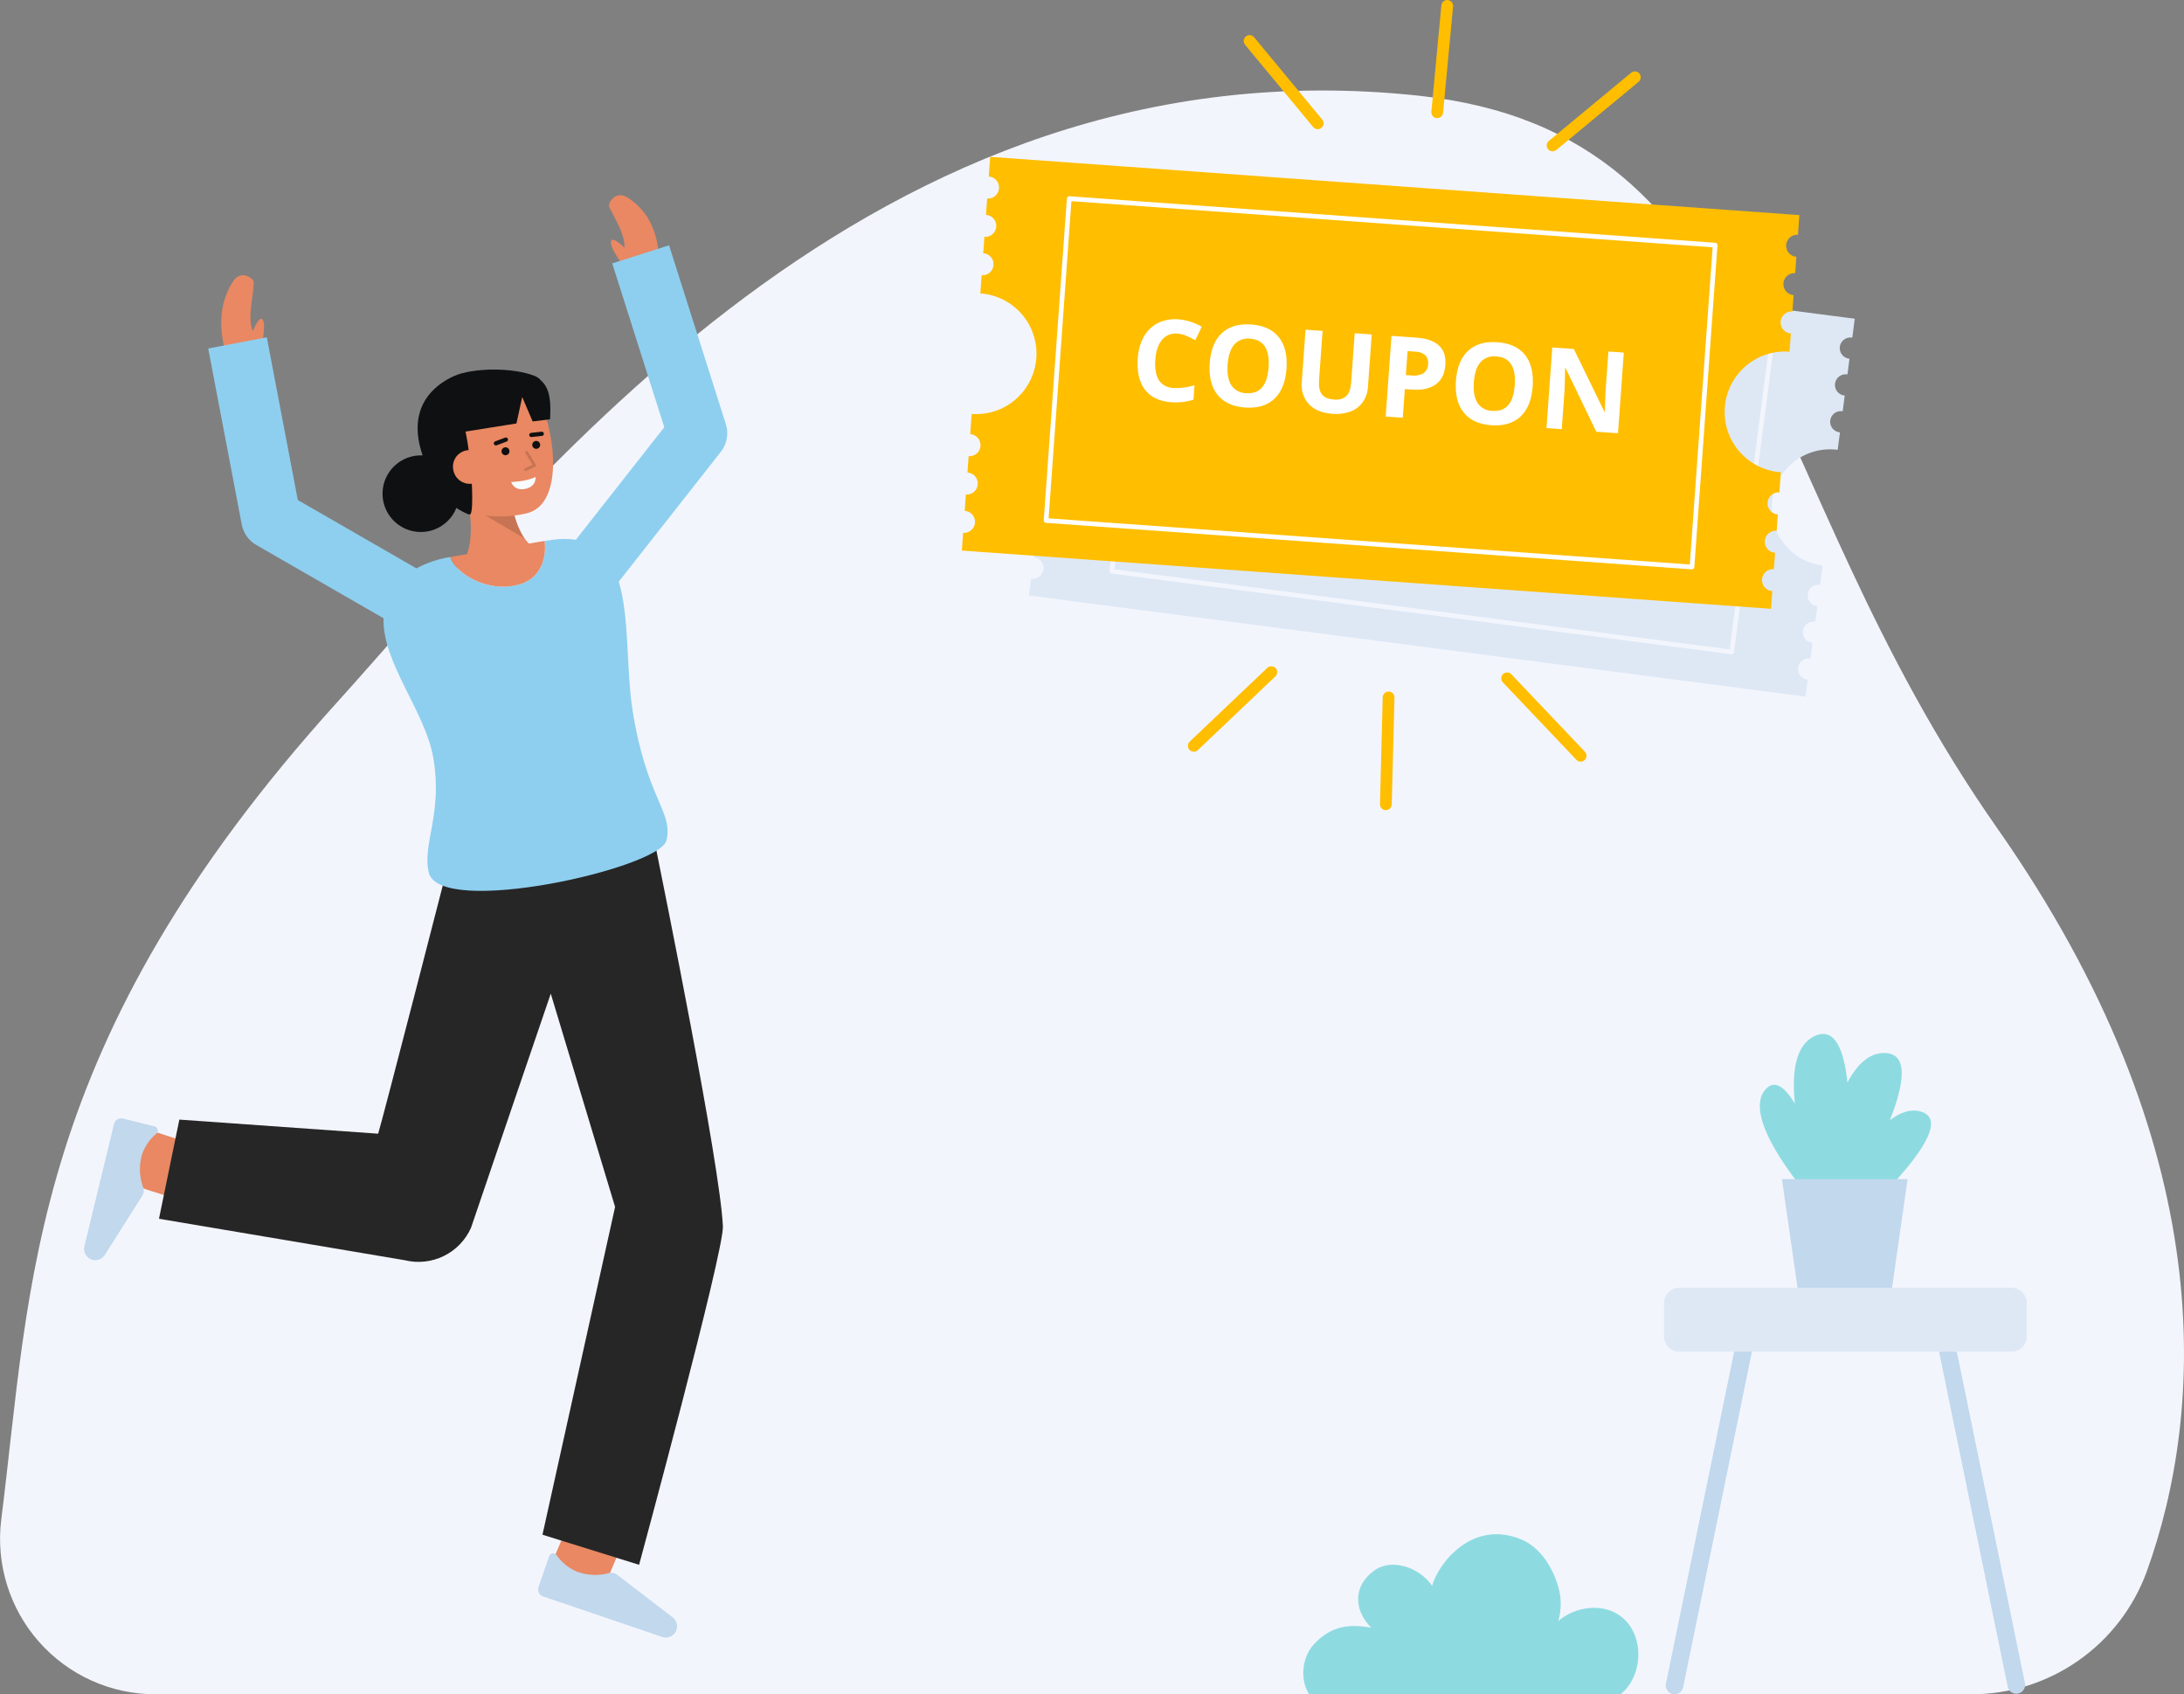 <svg width="709" height="550" viewBox="0 0 709 550" fill="none" xmlns="http://www.w3.org/2000/svg">
<rect x="0" y="0" width="709" height="550" fill="#808080" stroke="none"/>
<g clip-path="url(#clip0_17_118)">
<path d="M639.856 550C652.31 550.027 664.471 546.213 674.681 539.077C684.892 531.942 692.655 521.831 696.916 510.123C715.603 458.267 721.315 372.889 648.309 268.77C567.717 153.831 574.064 43.244 460.66 31.075C283.01 12.011 171.912 158.896 109.416 228.001C8.923 339.125 10.059 417.062 0.406 493.284C-0.483 500.387 0.15 507.597 2.261 514.435C4.372 521.274 7.913 527.586 12.65 532.95C17.387 538.314 23.21 542.609 29.733 545.548C36.257 548.488 43.331 550.006 50.485 550H639.856Z" fill="#F3F5FD"/>
<path d="M149.094 183.869C149.094 183.869 155.459 179.41 151.638 161.044L165.39 156.687C165.39 156.687 165.87 173.523 173.646 177.923L149.094 183.869Z" fill="#E98862"/>
<path opacity="0.15" d="M170.331 174.798L157.528 167.299L166.7 166.065C167.356 169.177 168.587 172.139 170.331 174.798Z" fill="black"/>
<path d="M142.76 154.834C144.432 160.34 148.164 165.295 153.354 166.499C159.032 167.976 164.985 168.041 170.694 166.689C185.946 163.514 178.556 128.841 170.397 122.94C162.238 117.039 141.302 124.012 140.101 135.724C139.48 141.781 141.168 149.589 142.76 154.834Z" fill="#E98862"/>
<path d="M175.63 123.52C175.079 122.847 174.361 122.331 173.548 122.024C166.244 119.15 153.403 119.434 147.536 122.013C140.732 125.003 132.607 132.028 136.66 146.115C136.831 146.708 137.007 147.278 137.184 147.837C134.905 147.733 132.642 148.258 130.642 149.355C128.641 150.452 126.982 152.079 125.844 154.057C124.706 156.035 124.135 158.288 124.192 160.569C124.249 162.85 124.932 165.072 126.167 166.991C127.402 168.909 129.142 170.451 131.194 171.446C133.247 172.442 135.534 172.853 137.804 172.635C140.075 172.417 142.242 171.578 144.067 170.21C145.893 168.842 147.307 166.997 148.155 164.879C149.316 165.654 150.548 166.318 151.834 166.86C152.739 167.256 152.893 166.823 153.07 165.85C153.686 162.453 153.086 149.392 151.122 140.094L167.655 137.461L169.528 128.868L172.919 136.809L178.573 136.107C178.776 131.556 178.931 126.401 175.63 123.52Z" fill="#0F1011"/>
<path d="M164.106 147.773C164.817 147.773 165.393 147.197 165.393 146.486C165.393 145.775 164.817 145.199 164.106 145.199C163.396 145.199 162.82 145.775 162.82 146.486C162.82 147.197 163.396 147.773 164.106 147.773Z" fill="#0F1011"/>
<path d="M174.075 145.698C174.785 145.698 175.361 145.122 175.361 144.412C175.361 143.701 174.785 143.125 174.075 143.125C173.364 143.125 172.789 143.701 172.789 144.412C172.789 145.122 173.364 145.698 174.075 145.698Z" fill="#0F1011"/>
<path d="M172.489 141.193L175.876 140.815" stroke="#0F1011" stroke-width="1.362" stroke-miterlimit="10" stroke-linecap="round"/>
<path d="M160.99 143.914L164.225 142.697" stroke="#0F1011" stroke-width="1.362" stroke-miterlimit="10" stroke-linecap="round"/>
<path d="M157.853 150.435C158.009 151.14 158.023 151.869 157.894 152.58C157.766 153.29 157.498 153.969 157.106 154.575C156.714 155.181 156.206 155.704 155.61 156.112C155.015 156.52 154.344 156.806 153.637 156.953C152.931 157.1 152.202 157.105 151.493 156.968C150.784 156.831 150.11 156.554 149.509 156.155C148.908 155.755 148.392 155.24 147.991 154.639C147.591 154.038 147.313 153.364 147.175 152.655C147.016 151.953 147.001 151.226 147.129 150.518C147.257 149.809 147.527 149.134 147.921 148.532C148.316 147.93 148.827 147.413 149.426 147.013C150.024 146.613 150.696 146.337 151.403 146.203C155.245 145.601 157.239 147.485 157.853 150.435Z" fill="#E98862"/>
<g opacity="0.15">
<path d="M170.651 152.867C170.546 152.88 170.439 152.855 170.351 152.796C170.263 152.737 170.199 152.648 170.17 152.546C170.142 152.444 170.151 152.335 170.196 152.239C170.24 152.143 170.318 152.066 170.415 152.022L172.912 150.902L170.595 147.083C170.538 146.982 170.522 146.863 170.551 146.751C170.58 146.639 170.651 146.543 170.75 146.483C170.849 146.423 170.968 146.404 171.081 146.43C171.194 146.456 171.292 146.525 171.354 146.623L173.929 150.874C173.961 150.928 173.982 150.988 173.99 151.051C173.997 151.113 173.991 151.177 173.973 151.237C173.954 151.297 173.923 151.352 173.881 151.399C173.839 151.446 173.788 151.484 173.731 151.509L170.774 152.835C170.735 152.851 170.694 152.863 170.651 152.867Z" fill="black"/>
</g>
<path d="M165.943 156.472C165.943 156.472 170.717 156.383 173.877 154.82C173.877 154.82 174.232 157.929 170.544 158.696C166.857 159.464 165.943 156.472 165.943 156.472Z" fill="#F8FCFF"/>
<path d="M203.904 88.425L213.764 84.776C213.764 84.776 215.007 71.227 203.635 64.062C199.865 61.688 197.115 65.909 197.806 67.287C200.088 71.843 202.795 76.035 202.741 80.415C201.283 79.053 199.181 77.306 198.561 77.946C196.931 79.617 203.904 88.425 203.904 88.425Z" fill="#E98862"/>
<path d="M57.852 389.266L61.549 370.986C61.604 370.997 61.676 371.011 61.761 371.033C60.422 370.694 52.359 368.102 45.657 365.895L39.827 383.611C55.637 388.818 57.304 389.155 57.852 389.266Z" fill="#E98862"/>
<path d="M27.394 404.57C27.276 405.057 27.26 405.564 27.346 406.058C27.433 406.552 27.621 407.023 27.898 407.441C28.174 407.859 28.534 408.215 28.955 408.488C29.376 408.761 29.848 408.944 30.343 409.026C31.028 409.139 31.732 409.054 32.371 408.781C33.01 408.507 33.558 408.057 33.95 407.483L46.201 388.145C46.437 387.771 46.589 387.349 46.646 386.91C46.704 386.471 46.666 386.024 46.535 385.601C45.24 382.208 45.066 378.488 46.041 374.989C46.912 372.292 48.524 369.893 50.692 368.068C50.901 367.912 51.06 367.7 51.153 367.456C51.246 367.213 51.267 366.948 51.215 366.693C51.163 366.437 51.039 366.202 50.858 366.014C50.678 365.827 50.447 365.694 50.194 365.633L39.892 363.093C39.588 363.018 39.272 363.004 38.963 363.051C38.653 363.098 38.356 363.206 38.089 363.369C37.821 363.531 37.589 363.745 37.404 363.998C37.219 364.251 37.086 364.537 37.013 364.842L27.394 404.57Z" fill="#C1D8ED"/>
<path d="M195.239 517.114C201.841 501.827 202.326 500.196 202.486 499.66L184.618 494.338C184.634 494.284 184.654 494.215 184.684 494.132C184.227 495.436 180.923 503.238 178.125 509.718L195.239 517.114Z" fill="#E98862"/>
<path d="M214.989 531.382C215.464 531.544 215.968 531.605 216.468 531.564C216.968 531.522 217.454 531.377 217.896 531.139C218.337 530.9 218.725 530.573 219.035 530.178C219.344 529.783 219.569 529.328 219.694 528.842C219.869 528.169 219.847 527.461 219.632 526.8C219.418 526.139 219.019 525.553 218.483 525.112L200.33 511.168C199.977 510.899 199.571 510.71 199.139 510.613C198.707 510.517 198.259 510.514 197.826 510.607C194.332 511.593 190.614 511.432 187.217 510.148C184.61 509.038 182.367 507.216 180.744 504.892C180.607 504.671 180.41 504.492 180.176 504.378C179.942 504.264 179.68 504.219 179.421 504.249C179.162 504.278 178.917 504.38 178.714 504.543C178.511 504.707 178.359 504.924 178.275 505.171L174.822 515.207C174.721 515.503 174.678 515.817 174.697 516.129C174.717 516.442 174.798 516.747 174.936 517.028C175.074 517.31 175.266 517.561 175.501 517.768C175.736 517.974 176.009 518.132 176.306 518.233L214.989 531.382Z" fill="#C1D8ED"/>
<path d="M234.677 398.091C233.763 377.871 215.05 285.872 213.067 275.95L145.919 278.992C145.919 278.992 123.657 365.603 122.753 368.015L58.227 363.442L51.612 395.629L131.411 409.091C135.661 410.134 140.142 409.649 144.072 407.723C148.002 405.797 151.13 402.551 152.912 398.553C152.912 398.553 178.285 323.932 178.797 322.556L199.679 391.789L176.105 498.198L207.47 507.959C207.47 507.959 235.048 406.268 234.677 398.091Z" fill="#262626"/>
<path d="M84.26 115.239L73.767 115.886C73.767 115.886 68.263 102.342 75.769 91.196C78.255 87.5 82.479 90.249 82.404 91.79C82.156 96.88 80.273 103.461 82.09 107.444C82.873 105.61 84.092 103.167 84.915 103.498C87.081 104.363 84.26 115.239 84.26 115.239Z" fill="#E98862"/>
<path d="M234.032 146.632L200.874 188.818C204.434 200.515 203.227 217.461 205.419 231.005C210.018 259.479 218.62 263.493 216.348 272.836C214.146 281.896 142.752 297.926 139.21 283.263C136.964 273.938 143.835 264.257 140.639 245.881C138.074 231.085 123.985 214.894 124.518 200.702L83.166 176.882C81.96 176.185 80.918 175.236 80.11 174.101C79.303 172.965 78.75 171.669 78.487 170.301L67.594 113.122L86.61 109.49L96.677 162.316L135.18 184.502C138.562 182.695 142.218 181.456 146.001 180.834C146.01 180.834 146.046 180.825 146.126 180.816C147.626 185.612 157.427 192.478 168.053 189.866C176.026 187.93 177.419 180.461 176.798 175.612C176.745 175.621 176.682 175.63 176.62 175.638C178.183 175.39 179.15 175.248 179.257 175.23C181.806 174.864 184.394 174.858 186.945 175.212L215.646 138.692L198.752 85.501L217.2 79.631L235.648 137.715C236.127 139.22 236.23 140.82 235.948 142.374C235.667 143.929 235.009 145.391 234.032 146.632Z" fill="#8ECFEF"/>
<path d="M168.053 189.864C157.427 192.475 147.626 185.61 146.125 180.814V180.805C148.158 180.458 174.765 175.929 175.191 175.858C175.768 175.769 176.247 175.689 176.62 175.636C176.682 175.627 176.744 175.618 176.798 175.609C177.419 180.458 176.025 187.93 168.053 189.864Z" fill="#E98862"/>
<path d="M425.011 550H526.076C533.489 544.081 534 530.745 526.316 524.79C520.393 520.201 511.439 521.429 505.872 526.202C506.912 522.648 506.933 518.873 505.932 515.308C504.121 508.887 500.098 502.365 493.954 499.766C478.276 493.148 467.135 507.014 464.903 514.768C460.889 508.862 451.908 505.74 446.273 509.717C439.133 514.752 439.456 522.689 445.152 528.387C437.563 526.971 431.848 528.064 426.584 533.716C422.575 538.021 421.964 545.352 425.011 550Z" fill="#8DDBE0"/>
<path d="M623.841 360.919C620.411 359.795 616.89 361.056 613.523 363.619C617.962 352.411 619.79 342.288 612.205 341.833C606.898 341.514 602.833 345.587 599.745 351.377C598.659 341.196 595.855 333.602 589.579 336.12C582.687 338.884 581.639 348.357 582.685 358.268C579.648 353.205 576.381 350.383 573.411 353.352C564.553 362.214 586.296 387.19 586.296 387.19H591.694L594.775 390.536C594.154 391.856 593.809 392.641 593.809 392.641L597.724 400.61C597.724 400.61 638.077 365.58 623.841 360.919Z" fill="#8DDBE0"/>
<path d="M614.159 418.458H583.597L578.481 382.765H619.275L614.159 418.458Z" fill="#C1D8ED"/>
<path d="M570.615 429.578L546.379 547.839C546.224 548.457 545.867 549.005 545.365 549.396C544.863 549.787 544.245 550 543.609 550C543.175 550 542.746 549.901 542.356 549.71C541.966 549.52 541.624 549.243 541.358 548.9C541.091 548.558 540.905 548.159 540.815 547.734C540.726 547.309 540.734 546.869 540.84 546.447L565.421 426.82L570.615 429.578Z" fill="#C1D8ED"/>
<path d="M627.559 429.389L651.795 547.65C651.95 548.267 652.306 548.816 652.808 549.207C653.31 549.599 653.928 549.812 654.564 549.812C654.998 549.812 655.427 549.713 655.817 549.522C656.207 549.331 656.549 549.054 656.816 548.712C657.083 548.369 657.268 547.97 657.358 547.545C657.448 547.12 657.44 546.681 657.334 546.259L632.752 426.631L627.559 429.389Z" fill="#C1D8ED"/>
<path d="M653.031 418.011H545.141C542.413 418.011 540.202 420.223 540.202 422.953V433.83C540.202 436.56 542.413 438.772 545.141 438.772H653.031C655.759 438.772 657.97 436.56 657.97 433.83V422.953C657.97 420.223 655.759 418.011 653.031 418.011Z" fill="#DEE8F5"/>
<path d="M601.315 109.591L602.114 103.463L559.146 97.868L392.937 76.237L349.969 70.642L349.17 76.77C349.637 76.808 350.091 76.941 350.505 77.16C350.919 77.379 351.284 77.68 351.579 78.044C351.874 78.408 352.091 78.828 352.219 79.279C352.346 79.73 352.381 80.202 352.321 80.667C352.261 81.131 352.107 81.579 351.869 81.982C351.631 82.386 351.314 82.737 350.936 83.014C350.558 83.291 350.129 83.489 349.673 83.596C349.216 83.702 348.744 83.714 348.282 83.633L347.621 88.72C348.087 88.76 348.54 88.893 348.953 89.113C349.366 89.332 349.73 89.633 350.024 89.998C350.317 90.362 350.534 90.782 350.661 91.233C350.787 91.683 350.822 92.154 350.761 92.618C350.701 93.082 350.547 93.529 350.309 93.932C350.071 94.335 349.755 94.686 349.378 94.963C349.001 95.24 348.572 95.437 348.116 95.544C347.661 95.65 347.189 95.664 346.728 95.582L346.067 100.67C346.533 100.709 346.986 100.843 347.399 101.063C347.812 101.282 348.176 101.583 348.469 101.948C348.763 102.312 348.979 102.732 349.106 103.182C349.233 103.633 349.267 104.104 349.207 104.568C349.146 105.032 348.993 105.479 348.755 105.882C348.517 106.285 348.2 106.636 347.823 106.913C347.446 107.19 347.017 107.387 346.562 107.494C346.106 107.6 345.634 107.613 345.173 107.532L344.437 113.197L344.488 113.203C349.442 113.88 353.927 116.489 356.965 120.463C360.002 124.436 361.345 129.45 360.7 134.41C360.055 139.371 357.475 143.874 353.523 146.938C349.571 150.002 344.568 151.377 339.605 150.763L339.555 150.756L338.737 157.043C339.203 157.082 339.656 157.216 340.069 157.436C340.482 157.655 340.846 157.956 341.14 158.321C341.433 158.685 341.65 159.105 341.777 159.555C341.903 160.006 341.938 160.477 341.877 160.941C341.817 161.405 341.663 161.852 341.425 162.255C341.188 162.658 340.871 163.008 340.494 163.285C340.117 163.562 339.688 163.76 339.232 163.867C338.777 163.973 338.305 163.986 337.844 163.905L337.183 168.993C337.651 169.029 338.108 169.16 338.524 169.379C338.94 169.597 339.308 169.898 339.604 170.264C339.9 170.629 340.119 171.051 340.247 171.503C340.375 171.956 340.41 172.43 340.348 172.896C340.287 173.362 340.132 173.811 339.892 174.216C339.652 174.62 339.332 174.971 338.951 175.248C338.571 175.524 338.138 175.72 337.68 175.824C337.221 175.928 336.747 175.937 336.284 175.852L335.623 180.939C336.09 180.977 336.544 181.11 336.958 181.329C337.372 181.548 337.737 181.848 338.032 182.213C338.326 182.577 338.544 182.997 338.671 183.448C338.799 183.899 338.834 184.371 338.773 184.836C338.713 185.3 338.56 185.748 338.322 186.151C338.084 186.555 337.766 186.906 337.389 187.183C337.011 187.46 336.581 187.658 336.125 187.765C335.669 187.871 335.196 187.883 334.735 187.802L334.018 193.312L376.986 198.908L543.188 220.544L586.16 226.139L586.877 220.633C586.411 220.592 585.96 220.457 585.548 220.237C585.136 220.017 584.773 219.716 584.481 219.352C584.188 218.987 583.973 218.568 583.846 218.118C583.72 217.669 583.686 217.198 583.746 216.735C583.807 216.272 583.96 215.826 584.197 215.423C584.434 215.021 584.75 214.671 585.126 214.394C585.502 214.117 585.93 213.918 586.384 213.811C586.838 213.704 587.31 213.689 587.77 213.769L588.431 208.683C587.965 208.643 587.512 208.51 587.099 208.29C586.686 208.071 586.322 207.77 586.029 207.406C585.735 207.042 585.518 206.622 585.392 206.172C585.265 205.722 585.23 205.251 585.29 204.787C585.35 204.323 585.503 203.876 585.741 203.473C585.978 203.07 586.294 202.719 586.671 202.442C587.047 202.165 587.476 201.967 587.931 201.86C588.386 201.752 588.858 201.739 589.319 201.819L589.981 196.733C589.515 196.693 589.062 196.56 588.649 196.34C588.236 196.121 587.872 195.82 587.579 195.456C587.285 195.092 587.069 194.672 586.942 194.222C586.815 193.772 586.78 193.301 586.84 192.837C586.9 192.373 587.053 191.926 587.291 191.523C587.528 191.12 587.844 190.769 588.221 190.492C588.597 190.215 589.026 190.017 589.481 189.91C589.936 189.803 590.408 189.789 590.869 189.869L591.686 183.584L591.636 183.577C589.171 183.256 586.793 182.453 584.638 181.213C582.483 179.972 580.594 178.32 579.077 176.349C577.561 174.379 576.447 172.128 575.8 169.727C575.153 167.326 574.985 164.821 575.305 162.355C575.626 159.888 576.429 157.51 577.669 155.354C578.908 153.198 580.56 151.308 582.53 149.791C584.5 148.274 586.749 147.16 589.149 146.512C591.549 145.865 594.053 145.697 596.519 146.017L596.57 146.023L597.307 140.359C596.84 140.321 596.386 140.188 595.972 139.969C595.558 139.75 595.193 139.449 594.898 139.085C594.603 138.721 594.386 138.301 594.258 137.85C594.131 137.399 594.096 136.927 594.156 136.462C594.216 135.998 594.37 135.55 594.608 135.146C594.846 134.743 595.163 134.392 595.541 134.115C595.918 133.837 596.348 133.64 596.804 133.533C597.261 133.427 597.733 133.414 598.195 133.496L598.857 128.409C598.39 128.371 597.936 128.238 597.522 128.019C597.108 127.8 596.743 127.499 596.448 127.135C596.154 126.771 595.936 126.351 595.808 125.9C595.681 125.449 595.646 124.977 595.706 124.512C595.766 124.048 595.92 123.6 596.158 123.197C596.396 122.793 596.714 122.442 597.091 122.165C597.469 121.887 597.898 121.69 598.354 121.583C598.811 121.477 599.284 121.465 599.745 121.546L600.406 116.459C599.94 116.419 599.487 116.286 599.074 116.066C598.661 115.847 598.297 115.545 598.003 115.181C597.71 114.817 597.493 114.397 597.366 113.946C597.24 113.496 597.206 113.025 597.266 112.561C597.326 112.097 597.48 111.65 597.718 111.247C597.956 110.844 598.272 110.493 598.649 110.216C599.026 109.939 599.455 109.742 599.911 109.635C600.366 109.528 600.839 109.515 601.299 109.596L601.315 109.591Z" fill="#DEE8F5"/>
<path d="M562.22 212.369C562.17 212.374 562.12 212.374 562.071 212.369L360.815 186.169C360.719 186.157 360.626 186.126 360.542 186.077C360.458 186.029 360.385 185.965 360.326 185.888C360.267 185.811 360.223 185.724 360.198 185.63C360.173 185.537 360.166 185.439 360.178 185.343L373.224 85.051C373.249 84.857 373.351 84.681 373.505 84.562C373.66 84.443 373.856 84.39 374.05 84.415L575.306 110.615C575.402 110.628 575.494 110.659 575.578 110.707C575.662 110.756 575.736 110.82 575.795 110.897C575.854 110.974 575.897 111.061 575.922 111.155C575.947 111.248 575.954 111.346 575.941 111.442L562.898 211.733C562.876 211.901 562.796 212.056 562.672 212.172C562.549 212.288 562.389 212.358 562.22 212.369ZM361.737 184.8L561.532 210.808L574.382 111.981L374.59 85.972L361.737 184.8Z" fill="#F3F5FD"/>
<path d="M449.844 262.989C449.339 262.976 448.859 262.763 448.511 262.397C448.163 262.03 447.974 261.54 447.986 261.035L448.874 226.337C448.887 225.831 449.1 225.35 449.467 225.001C449.835 224.652 450.325 224.463 450.831 224.476C451.338 224.489 451.818 224.703 452.167 225.07C452.516 225.438 452.704 225.928 452.691 226.435L451.804 261.133C451.797 261.383 451.741 261.63 451.639 261.859C451.536 262.088 451.39 262.294 451.208 262.467C451.026 262.639 450.812 262.774 450.578 262.864C450.344 262.953 450.095 262.996 449.844 262.989Z" fill="#FFBE00"/>
<path d="M513.091 247.249C512.841 247.243 512.595 247.187 512.366 247.085C512.138 246.983 511.932 246.838 511.76 246.656L487.86 221.493C487.517 221.125 487.334 220.637 487.349 220.134C487.364 219.631 487.578 219.155 487.942 218.808C488.307 218.462 488.793 218.274 489.296 218.284C489.798 218.294 490.277 218.503 490.626 218.864L514.522 244.027C514.782 244.301 514.956 244.645 515.02 245.017C515.084 245.389 515.037 245.772 514.883 246.117C514.73 246.462 514.478 246.753 514.159 246.955C513.84 247.157 513.468 247.259 513.091 247.249Z" fill="#FFBE00"/>
<path d="M387.487 244.03C387.11 244.02 386.744 243.899 386.436 243.681C386.128 243.463 385.891 243.159 385.756 242.807C385.62 242.454 385.592 242.07 385.675 241.702C385.758 241.334 385.948 240.998 386.222 240.738L411.374 216.833C411.554 216.654 411.769 216.513 412.004 216.419C412.24 216.324 412.492 216.277 412.745 216.281C412.999 216.284 413.25 216.339 413.482 216.441C413.715 216.543 413.925 216.69 414.1 216.874C414.275 217.058 414.411 217.276 414.501 217.513C414.591 217.751 414.632 218.004 414.623 218.258C414.614 218.511 414.554 218.761 414.448 218.991C414.341 219.222 414.189 219.429 414.002 219.6L388.85 243.506C388.668 243.679 388.455 243.814 388.221 243.904C387.987 243.994 387.737 244.037 387.487 244.03Z" fill="#FFBE00"/>
<path d="M469.995 0.009C470.498 0.056 470.963 0.302 471.285 0.691C471.608 1.081 471.763 1.583 471.716 2.087L468.464 36.644C468.411 37.143 468.164 37.601 467.775 37.919C467.387 38.237 466.889 38.389 466.389 38.342C465.89 38.296 465.429 38.054 465.106 37.669C464.783 37.285 464.625 36.789 464.665 36.288L467.917 1.733C467.94 1.483 468.012 1.24 468.129 1.018C468.246 0.796 468.405 0.6 468.598 0.44C468.791 0.279 469.014 0.159 469.254 0.085C469.493 0.011 469.745 -0.015 469.995 0.009Z" fill="#FFBE00"/>
<path d="M405.823 11.398C406.072 11.421 406.315 11.493 406.536 11.61C406.758 11.727 406.954 11.887 407.114 12.081L429.239 38.813C429.562 39.203 429.716 39.705 429.669 40.209C429.621 40.713 429.376 41.177 428.986 41.5C428.597 41.823 428.095 41.977 427.591 41.93C427.087 41.883 426.623 41.637 426.301 41.247L404.175 14.514C403.934 14.223 403.785 13.868 403.747 13.492C403.708 13.117 403.782 12.738 403.958 12.405C404.134 12.071 404.406 11.797 404.738 11.618C405.07 11.438 405.447 11.361 405.823 11.397V11.398Z" fill="#FFBE00"/>
<path d="M530.916 23.18C531.292 23.215 531.65 23.361 531.944 23.599C532.238 23.838 532.454 24.158 532.565 24.52C532.676 24.882 532.678 25.268 532.569 25.631C532.46 25.993 532.246 26.315 531.953 26.555L505.232 48.69C505.039 48.849 504.816 48.97 504.577 49.043C504.337 49.117 504.086 49.143 503.837 49.12C503.587 49.096 503.345 49.023 503.123 48.906C502.902 48.789 502.706 48.63 502.546 48.437C502.386 48.243 502.266 48.021 502.193 47.781C502.119 47.542 502.093 47.29 502.117 47.041C502.14 46.791 502.212 46.549 502.33 46.327C502.447 46.106 502.606 45.91 502.799 45.75L529.521 23.616C529.713 23.455 529.935 23.334 530.175 23.259C530.414 23.184 530.666 23.157 530.916 23.18Z" fill="#FFBE00"/>
<path d="M583.678 76.208L584.137 69.826L539.367 66.603L366.211 54.138L321.441 50.914L320.982 57.295C321.453 57.326 321.914 57.45 322.337 57.66C322.76 57.87 323.137 58.161 323.448 58.518C323.758 58.874 323.994 59.288 324.144 59.736C324.293 60.184 324.353 60.658 324.319 61.129C324.285 61.6 324.158 62.06 323.946 62.482C323.734 62.904 323.44 63.28 323.082 63.589C322.724 63.897 322.309 64.131 321.86 64.278C321.411 64.425 320.938 64.482 320.467 64.445L320.086 69.745C320.558 69.775 321.019 69.899 321.443 70.109C321.866 70.318 322.245 70.609 322.555 70.966C322.866 71.322 323.103 71.737 323.253 72.185C323.403 72.633 323.463 73.107 323.429 73.579C323.395 74.051 323.268 74.511 323.055 74.933C322.843 75.356 322.549 75.732 322.19 76.04C321.832 76.348 321.416 76.583 320.967 76.729C320.517 76.876 320.043 76.932 319.572 76.895L319.191 82.195C319.662 82.225 320.123 82.349 320.547 82.558C320.971 82.768 321.349 83.059 321.659 83.416C321.97 83.772 322.207 84.186 322.357 84.635C322.507 85.084 322.567 85.557 322.533 86.029C322.499 86.501 322.372 86.961 322.16 87.383C321.947 87.806 321.653 88.182 321.295 88.49C320.936 88.798 320.52 89.032 320.071 89.179C319.622 89.326 319.148 89.382 318.676 89.345L318.252 95.247H318.305C323.487 95.627 328.307 98.049 331.705 101.981C335.103 105.913 336.802 111.034 336.429 116.219C336.056 121.403 333.642 126.228 329.716 129.633C325.79 133.038 320.673 134.744 315.49 134.378H315.437L314.966 140.926C315.437 140.957 315.898 141.081 316.322 141.29C316.746 141.5 317.124 141.791 317.435 142.148C317.745 142.504 317.982 142.918 318.132 143.367C318.282 143.815 318.342 144.289 318.308 144.761C318.274 145.232 318.147 145.693 317.935 146.115C317.722 146.537 317.428 146.914 317.07 147.222C316.711 147.53 316.295 147.764 315.846 147.911C315.397 148.058 314.923 148.114 314.452 148.077L314.071 153.376C314.542 153.408 315.002 153.532 315.426 153.742C315.849 153.951 316.226 154.243 316.536 154.599C316.846 154.956 317.083 155.37 317.233 155.818C317.382 156.266 317.442 156.739 317.408 157.211C317.374 157.682 317.247 158.142 317.035 158.564C316.823 158.986 316.529 159.362 316.171 159.67C315.813 159.978 315.398 160.213 314.949 160.36C314.5 160.507 314.027 160.563 313.556 160.527L313.175 165.826C313.647 165.857 314.108 165.981 314.531 166.19C314.955 166.4 315.333 166.691 315.644 167.047C315.955 167.404 316.192 167.818 316.342 168.267C316.492 168.715 316.551 169.189 316.517 169.661C316.483 170.132 316.357 170.592 316.144 171.015C315.932 171.437 315.638 171.813 315.279 172.122C314.921 172.43 314.505 172.664 314.056 172.811C313.606 172.958 313.132 173.014 312.661 172.977L312.247 178.718L357.017 181.941L530.172 194.407L574.942 197.63L575.354 191.889C574.883 191.858 574.423 191.733 574 191.524C573.576 191.314 573.199 191.022 572.889 190.666C572.579 190.31 572.342 189.895 572.193 189.447C572.043 188.999 571.983 188.526 572.017 188.055C572.051 187.583 572.178 187.123 572.39 186.701C572.603 186.279 572.896 185.903 573.254 185.595C573.612 185.287 574.027 185.053 574.476 184.906C574.925 184.759 575.398 184.702 575.869 184.738L576.25 179.439C575.779 179.408 575.318 179.284 574.895 179.074C574.472 178.864 574.095 178.572 573.785 178.216C573.474 177.86 573.238 177.445 573.088 176.997C572.939 176.549 572.879 176.076 572.913 175.605C572.947 175.133 573.074 174.673 573.286 174.251C573.498 173.829 573.792 173.453 574.15 173.145C574.508 172.837 574.923 172.603 575.372 172.456C575.821 172.309 576.294 172.252 576.765 172.288L577.146 166.989C576.674 166.958 576.213 166.835 575.789 166.625C575.366 166.416 574.988 166.124 574.677 165.768C574.366 165.411 574.129 164.997 573.979 164.549C573.829 164.1 573.77 163.626 573.804 163.155C573.837 162.683 573.964 162.223 574.177 161.8C574.389 161.378 574.683 161.002 575.042 160.694C575.4 160.385 575.816 160.151 576.265 160.004C576.715 159.858 577.189 159.801 577.66 159.839L578.131 153.29H578.078C572.891 152.917 568.065 150.497 564.661 146.564C561.257 142.63 559.554 137.505 559.928 132.316C560.301 127.127 562.72 122.298 566.651 118.893C570.583 115.488 575.706 113.784 580.893 114.158H580.946L581.371 108.256C580.423 108.188 579.541 107.746 578.919 107.027C578.297 106.309 577.986 105.372 578.054 104.424C578.123 103.476 578.564 102.594 579.283 101.972C580.001 101.35 580.937 101.039 581.885 101.107L582.266 95.806C581.797 95.772 581.339 95.647 580.919 95.436C580.498 95.225 580.123 94.933 579.815 94.578C579.507 94.222 579.272 93.809 579.124 93.362C578.976 92.915 578.917 92.444 578.95 91.974C578.984 91.505 579.11 91.047 579.321 90.626C579.531 90.205 579.823 89.83 580.179 89.522C580.534 89.214 580.947 88.979 581.394 88.831C581.84 88.682 582.311 88.623 582.781 88.657L583.161 83.356C582.692 83.323 582.234 83.197 581.814 82.986C581.393 82.775 581.018 82.483 580.71 82.127C580.402 81.771 580.167 81.358 580.019 80.912C579.871 80.465 579.812 79.993 579.846 79.524C579.879 79.055 580.005 78.596 580.216 78.176C580.427 77.755 580.718 77.38 581.074 77.072C581.43 76.764 581.843 76.529 582.289 76.38C582.736 76.232 583.207 76.173 583.676 76.207L583.678 76.208Z" fill="#FFBE00"/>
<path d="M549.219 184.822L339.541 169.724C339.44 169.717 339.342 169.69 339.252 169.646C339.162 169.601 339.082 169.539 339.016 169.463C338.95 169.387 338.9 169.299 338.868 169.204C338.836 169.108 338.823 169.008 338.831 168.907L346.346 64.421C346.353 64.321 346.379 64.223 346.424 64.133C346.469 64.043 346.531 63.962 346.607 63.896C346.682 63.83 346.771 63.78 346.866 63.748C346.961 63.716 347.062 63.703 347.162 63.711L556.839 78.809C556.94 78.816 557.038 78.842 557.128 78.887C557.218 78.931 557.298 78.994 557.364 79.069C557.43 79.145 557.48 79.233 557.512 79.329C557.544 79.424 557.557 79.525 557.55 79.625L550.034 184.111C550.027 184.212 550.001 184.31 549.956 184.399C549.911 184.489 549.849 184.57 549.774 184.636C549.698 184.702 549.61 184.752 549.515 184.784C549.419 184.816 549.319 184.829 549.219 184.822ZM340.412 168.258L548.567 183.244L555.973 80.288L347.818 65.298L340.412 168.258Z" fill="white"/>
<path d="M382.27 108.294C381.333 108.183 380.382 108.309 379.505 108.659C378.628 109.009 377.853 109.573 377.249 110.299C375.99 111.787 375.26 113.934 375.058 116.74C374.639 122.579 376.619 125.656 380.999 125.972C383.292 126.048 385.582 125.744 387.776 125.073L387.442 129.73C385.089 130.487 382.61 130.768 380.148 130.556C376.34 130.282 373.511 128.916 371.66 126.46C369.809 124.004 369.039 120.615 369.352 116.293C369.474 113.821 370.158 111.409 371.351 109.241C372.408 107.342 374.015 105.807 375.96 104.838C378.028 103.854 380.325 103.45 382.604 103.669C385.263 103.889 387.837 104.709 390.134 106.067L388.019 110.452C387.09 109.924 386.133 109.446 385.153 109.021C384.24 108.617 383.265 108.371 382.27 108.294Z" fill="white"/>
<path d="M417.64 119.698C417.327 124.032 416.013 127.286 413.698 129.461C411.383 131.635 408.22 132.577 404.209 132.288C400.198 131.999 397.202 130.613 395.221 128.13C393.24 125.648 392.407 122.227 392.72 117.868C393.033 113.509 394.35 110.258 396.67 108.115C398.99 105.972 402.161 105.044 406.183 105.333C410.208 105.623 413.201 107.003 415.163 109.473C417.125 111.943 417.951 115.352 417.64 119.698ZM398.536 118.322C398.325 121.248 398.722 123.491 399.726 125.052C400.258 125.841 400.976 126.489 401.815 126.938C402.655 127.386 403.592 127.623 404.544 127.627C408.972 127.947 411.398 125.164 411.823 119.279C412.246 113.38 410.256 110.271 405.853 109.953C404.906 109.823 403.942 109.925 403.044 110.251C402.145 110.577 401.34 111.117 400.697 111.824C399.467 113.23 398.747 115.396 398.536 118.322Z" fill="white"/>
<path d="M445.309 108.564L444.091 125.508C444.002 127.294 443.426 129.021 442.426 130.502C441.438 131.911 440.044 132.985 438.431 133.582C436.549 134.265 434.539 134.52 432.546 134.328C429.18 134.086 426.629 133.035 424.891 131.176C424.012 130.196 423.353 129.039 422.959 127.782C422.565 126.526 422.445 125.2 422.608 123.893L423.821 107.018L429.353 107.416L428.203 123.451C428.059 125.469 428.358 126.979 429.102 127.981C429.845 128.983 431.154 129.551 433.028 129.686C433.745 129.805 434.48 129.764 435.18 129.567C435.88 129.37 436.528 129.022 437.078 128.547C437.966 127.659 438.482 126.198 438.626 124.165L439.78 108.171L445.309 108.564Z" fill="white"/>
<path d="M469.213 118.496C469.011 121.314 467.975 123.406 466.106 124.771C464.237 126.137 461.682 126.703 458.44 126.471L456.059 126.3L455.389 135.614L449.839 135.214L451.723 109.028L460.084 109.63C463.258 109.858 465.623 110.717 467.179 112.206C468.734 113.695 469.412 115.792 469.213 118.496ZM456.382 121.749L458.208 121.88C459.556 122.078 460.931 121.819 462.114 121.144C462.568 120.818 462.94 120.39 463.197 119.894C463.455 119.398 463.592 118.848 463.597 118.289C463.68 117.763 463.645 117.225 463.497 116.713C463.349 116.202 463.09 115.729 462.74 115.329C461.823 114.56 460.663 114.144 459.467 114.157L456.943 113.979L456.382 121.749Z" fill="white"/>
<path d="M497.561 125.452C497.249 129.787 495.936 133.041 493.62 135.214C491.304 137.387 488.141 138.33 484.13 138.042C480.121 137.753 477.125 136.367 475.143 133.884C473.161 131.4 472.328 127.979 472.645 123.621C472.958 119.263 474.274 116.012 476.593 113.868C478.913 111.725 482.084 110.798 486.107 111.088C490.131 111.377 493.124 112.757 495.086 115.227C497.048 117.697 497.873 121.106 497.561 125.452ZM478.458 124.073C478.248 126.999 478.644 129.242 479.648 130.802C480.18 131.591 480.898 132.239 481.737 132.687C482.577 133.136 483.513 133.373 484.465 133.377C488.893 133.696 491.32 130.914 491.745 125.029C492.169 119.131 490.179 116.022 485.775 115.703C484.828 115.572 483.864 115.674 482.966 116C482.067 116.326 481.262 116.866 480.619 117.574C479.386 118.983 478.666 121.15 478.458 124.073Z" fill="white"/>
<path d="M525.263 140.643L518.208 140.135L508.244 119.505L508.082 119.494C508.057 123.008 507.991 125.512 507.884 127.005L506.997 139.328L502.037 138.973L503.92 112.787L510.921 113.29L520.879 133.722L521.005 133.731C521.07 130.315 521.154 127.902 521.255 126.493L522.143 114.098L527.138 114.458L525.263 140.643Z" fill="white"/>
</g>
<defs>
<clipPath id="clip0_17_118">
<rect width="709" height="550" fill="white"/>
</clipPath>
</defs>
</svg>
